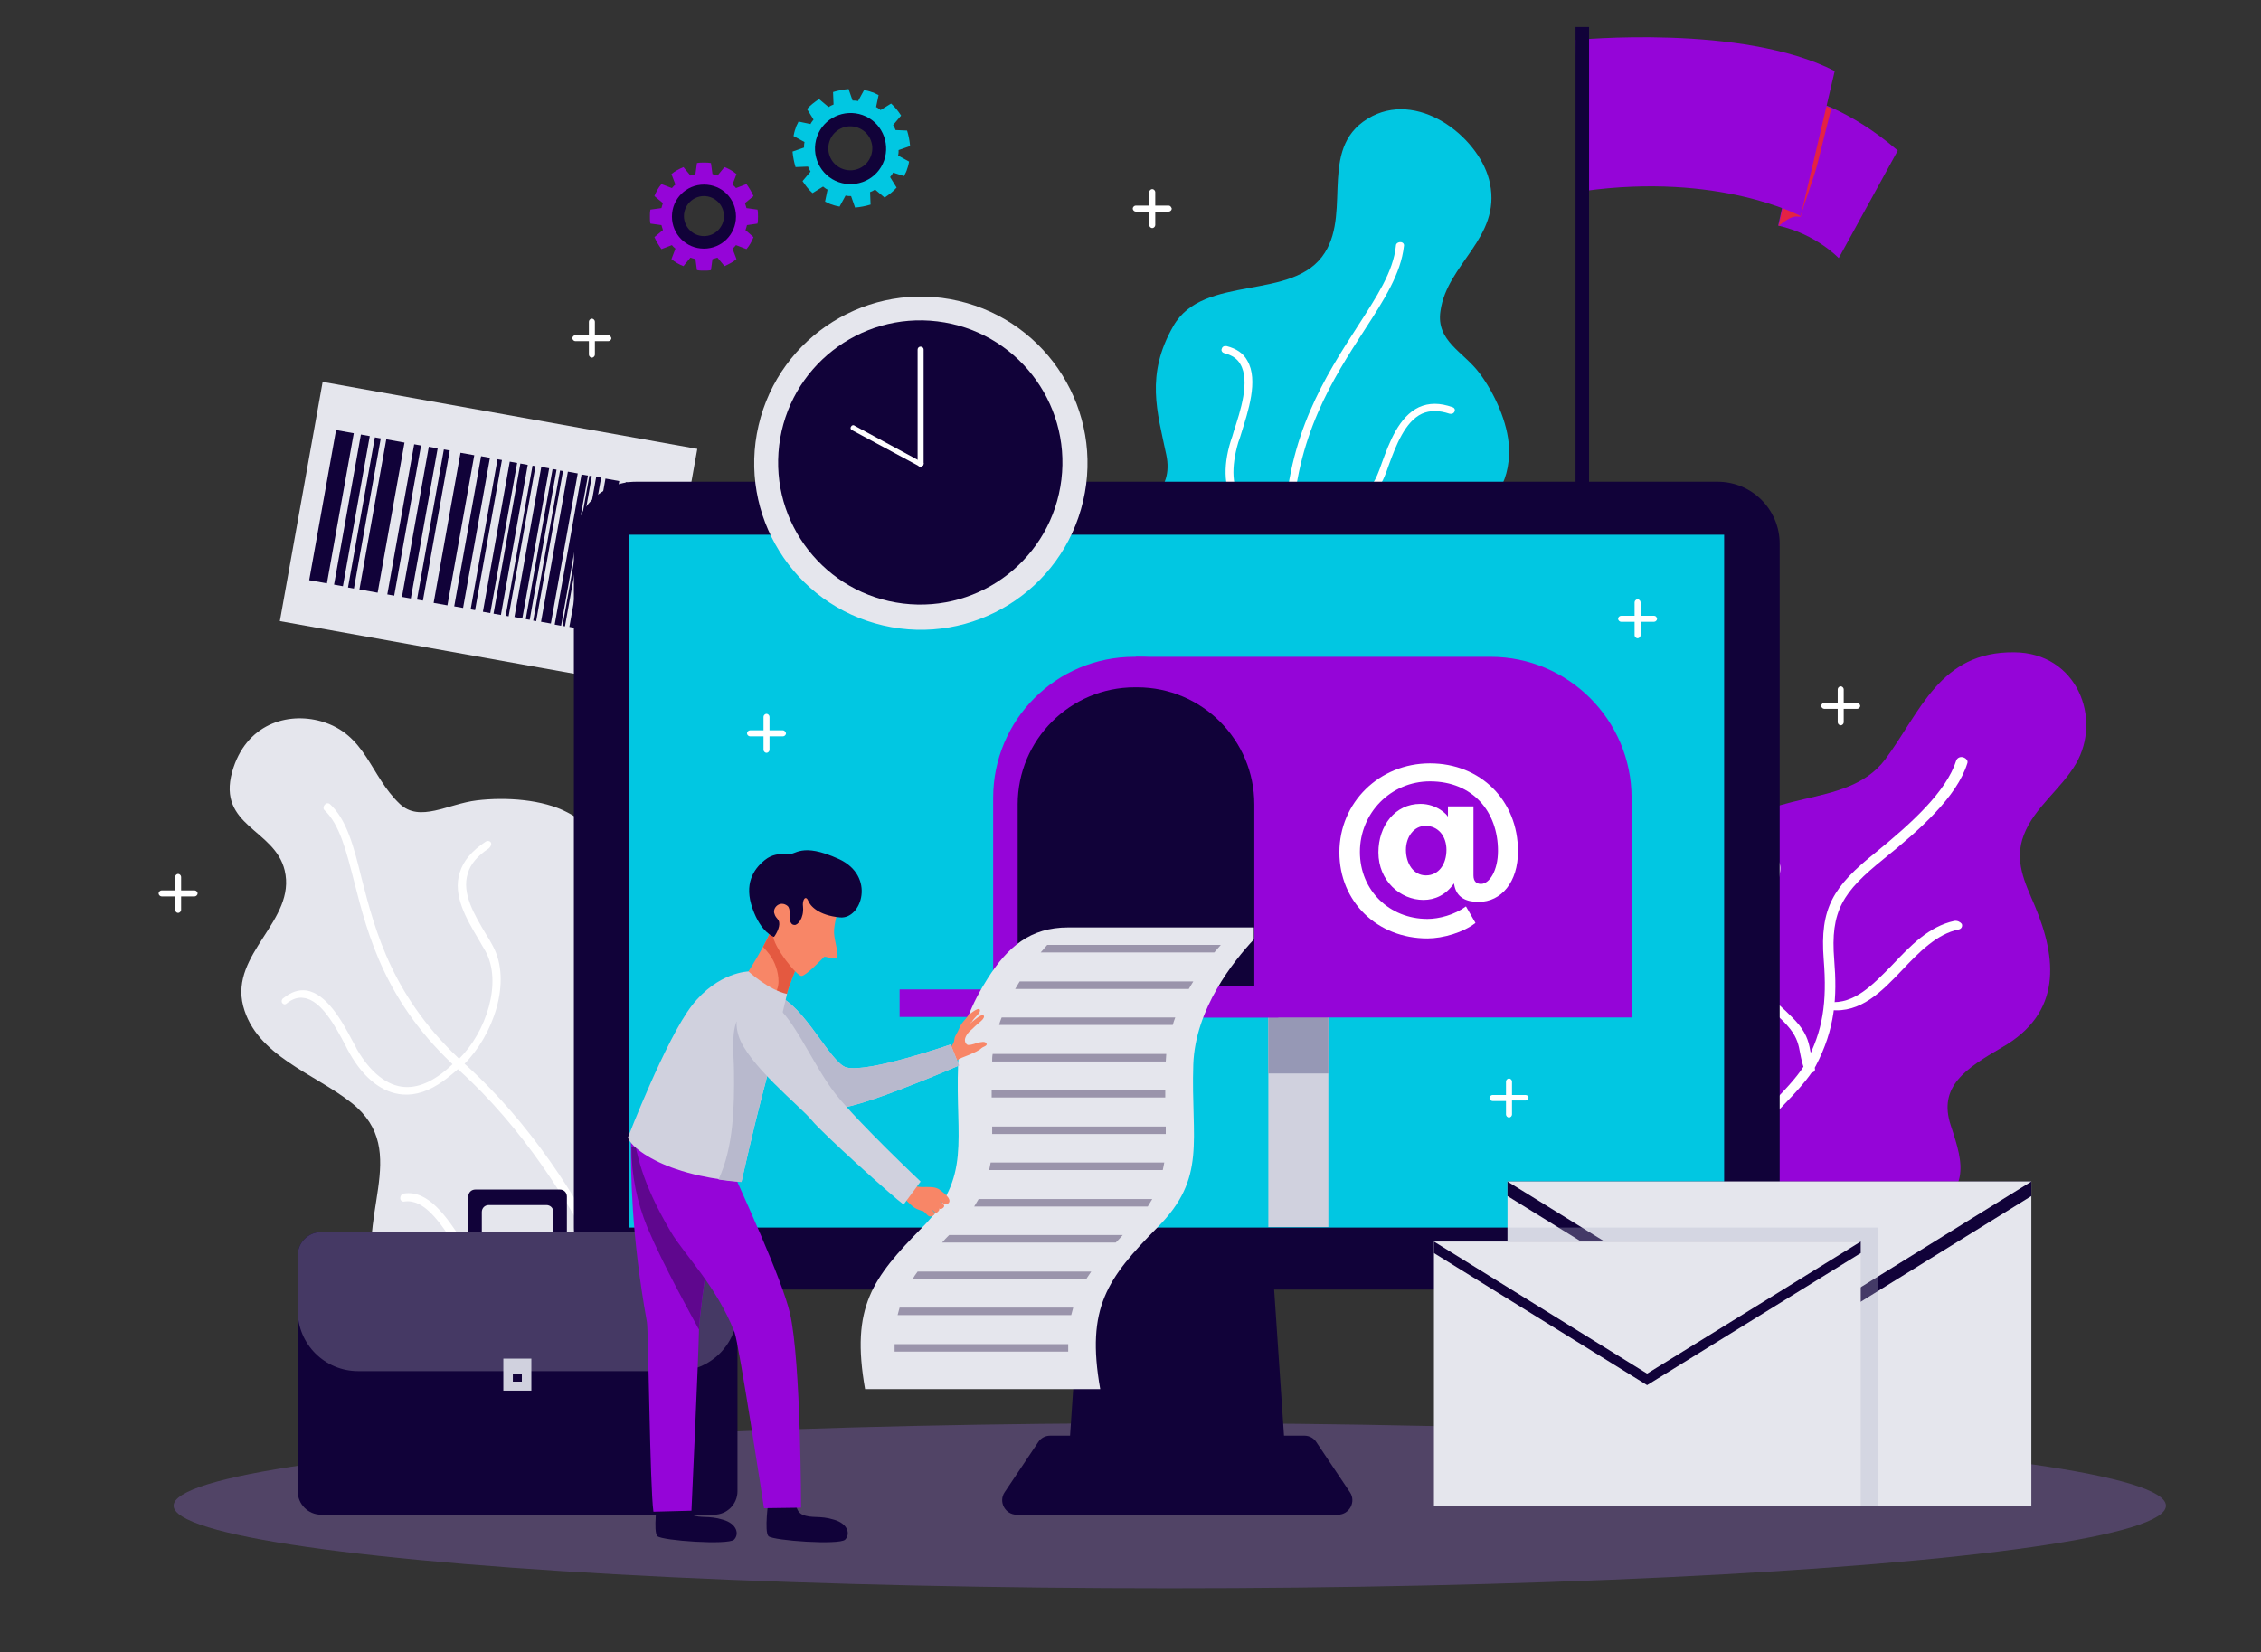 <?xml version="1.0" encoding="utf-8"?>
<!-- Generator: Adobe Illustrator 25.0.0, SVG Export Plug-In . SVG Version: 6.00 Build 0)  -->
<svg version="1.1" id="Layer_1" xmlns="http://www.w3.org/2000/svg" xmlns:xlink="http://www.w3.org/1999/xlink" x="0px" y="0px"
	 viewBox="0 0 451.9 330.3" style="enable-background:new 0 0 451.9 330.3;" xml:space="preserve">
<rect x="0" y="0" width="451.9" height="330.3" fill="#333333" stroke="none"/>
<style type="text/css">
	.st0{opacity:0.5;fill:#71579B;}
	.st1{fill:#9505D8;}
	.st2{fill:#E42244;}
	.st3{fill:#110239;}
	.st4{fill:#E5E6ED;}
	.st5{fill:#01C7E2;}
	.st6{fill:#FFFFFF;}
	.st7{fill:#453964;}
	.st8{fill:#D0D1DE;}
	.st9{fill:#9698B5;}
	.st10{fill:#9A94AB;}
	.st11{fill:#F88667;}
	.st12{fill:#E45940;}
	.st13{fill:#5F078E;}
	.st14{fill:#B8B9CD;}
	.st15{fill:#FEFEFE;}
	.st16{opacity:0.32;fill:#B1B3C8;}
</style>
<ellipse class="st0" cx="233.8" cy="301" rx="199.1" ry="16.5"/>
<g>
	<path class="st1" d="M361,19.7c0,0,8.5,1.9,18.3,10.4l-11.8,21.5c0,0-4.5-4.8-12.1-6.5L361,19.7z"/>
	<path class="st2" d="M363.1,33.3c1-3.8,1.9-7.7,2.9-11.6c-3.1-1.5-5-2-5-2l-5.5,25.5c3.1-2.7,3.9-1.7,4.4-1.9
		C360.8,39.9,362.2,36.6,363.1,33.3z"/>
	<path class="st1" d="M314.9,8c0,0,33.3-3.3,51.8,6.2l-6.8,29c0,0-16.3-8.8-43.4-5L314.9,8z"/>
	<rect x="314.9" y="5.4" class="st3" width="2.7" height="114.1"/>
	<rect x="312.8" y="116" class="st3" width="6.7" height="5.4"/>
	<rect x="310.2" y="120.2" class="st3" width="12" height="2.7"/>
</g>
<g>
	
		<rect x="73.4" y="68.9" transform="matrix(0.176 -0.984 0.984 0.176 -24.783 184.264)" class="st4" width="48.6" height="76.1"/>
	<g>
		
			<rect x="51.1" y="99.5" transform="matrix(0.176 -0.984 0.984 0.176 -45.103 148.756)" class="st3" width="30.5" height="3.6"/>
		
			<rect x="55.1" y="101.2" transform="matrix(0.176 -0.984 0.984 0.176 -42.512 153.283)" class="st3" width="30.5" height="1.8"/>
		
			<rect x="61.1" y="101.3" transform="matrix(0.176 -0.984 0.984 0.176 -38.595 160.129)" class="st3" width="30.5" height="3.7"/>
		
			<rect x="65.6" y="103.2" transform="matrix(0.176 -0.984 0.984 0.176 -35.684 165.216)" class="st3" width="30.5" height="1.4"/>
		
			<rect x="71.4" y="104.4" transform="matrix(0.176 -0.984 0.984 0.176 -31.951 171.739)" class="st3" width="30.5" height="1.2"/>
		
			<rect x="57.6" y="101.9" transform="matrix(0.176 -0.984 0.984 0.176 -40.851 156.187)" class="st3" width="30.5" height="1.2"/>
		
			<rect x="68.7" y="103.6" transform="matrix(0.176 -0.984 0.984 0.176 -33.697 168.689)" class="st3" width="30.5" height="1.8"/>
		
			<rect x="75.5" y="104.3" transform="matrix(0.176 -0.984 0.984 0.176 -29.25 176.458)" class="st3" width="30.5" height="2.8"/>
		
			<rect x="79.1" y="105.5" transform="matrix(0.176 -0.984 0.984 0.176 -26.95 180.478)" class="st3" width="30.5" height="1.8"/>
		
			<rect x="82" y="106.4" transform="matrix(0.176 -0.984 0.984 0.176 -25.062 183.777)" class="st3" width="30.5" height="0.9"/>
		
			<rect x="88.8" y="107.8" transform="matrix(0.176 -0.984 0.984 0.176 -20.638 191.506)" class="st3" width="30.5" height="0.6"/>
		
			<rect x="84.7" y="106.6" transform="matrix(0.176 -0.984 0.984 0.176 -23.286 186.881)" class="st3" width="30.5" height="1.5"/>
		
			<rect x="93" y="108.4" transform="matrix(0.176 -0.984 0.984 0.176 -17.953 196.199)" class="st3" width="30.5" height="0.8"/>
		
			<rect x="101.8" y="109.9" transform="matrix(0.176 -0.984 0.984 0.176 -12.261 206.149)" class="st3" width="30.5" height="1"/>
		
			<rect x="111.7" y="111.7" transform="matrix(0.176 -0.984 0.984 0.176 -5.824 217.395)" class="st3" width="30.5" height="1"/>
		
			<rect x="94.3" y="108.8" transform="matrix(0.176 -0.984 0.984 0.176 -17.087 197.713)" class="st3" width="30.5" height="0.6"/>
		
			<rect x="100.1" y="109.9" transform="matrix(0.176 -0.984 0.984 0.176 -13.332 204.278)" class="st3" width="30.5" height="0.5"/>
		
			<rect x="109.9" y="111.5" transform="matrix(0.176 -0.984 0.984 0.176 -6.988 215.358)" class="st3" width="30.5" height="0.7"/>
		
			<rect x="86.8" y="107" transform="matrix(0.176 -0.984 0.984 0.176 -21.927 189.255)" class="st3" width="30.5" height="1.5"/>
		
			<rect x="91.1" y="107.7" transform="matrix(0.176 -0.984 0.984 0.176 -19.193 194.033)" class="st3" width="30.5" height="1.6"/>
		
			<rect x="98.9" y="109.3" transform="matrix(0.176 -0.984 0.984 0.176 -14.094 202.941)" class="st3" width="30.5" height="1.3"/>
		
			<rect x="96.6" y="108.5" transform="matrix(0.176 -0.984 0.984 0.176 -15.631 200.258)" class="st3" width="30.5" height="2"/>
		
			<rect x="104.5" y="109.5" transform="matrix(0.176 -0.984 0.984 0.176 -10.49 209.24)" class="st3" width="30.5" height="2.8"/>
		
			<rect x="108" y="110.7" transform="matrix(0.176 -0.984 0.984 0.176 -8.234 213.182)" class="st3" width="30.5" height="1.7"/>
		
			<rect x="114.7" y="111.6" transform="matrix(0.176 -0.984 0.984 0.176 -3.904 220.754)" class="st3" width="30.5" height="2.2"/>
	</g>
</g>
<g>
	<path class="st5" d="M231,151.6c-8-9.1-31.8-21.4-25.6-35.6c5.3-12,30.8-10.6,27.7-25.1c-1.8-8.6-4.2-15.9,1.4-25.7
		c6-10.6,24.1-4.8,30.3-14.7c5.4-8.5-1.6-21.6,9.5-27.3c9.9-5,21.8,4.8,23.5,13.5c2.2,10.9-8.6,16-9.9,25.5c-0.9,6,4.6,8.1,7.8,12.4
		c3,4,5.7,9.9,5.9,14.9c0.6,15.1-15.9,17-23.7,26.6c-7.2,8.9,6.1,14.6,4.1,24.2c-2.2,10.4-17,16.1-27.4,15.9
		C247.4,156.2,236,157.3,231,151.6z"/>
	<g>
		<path class="st6" d="M241.5,156.6c-0.1,0-0.1,0-0.2-0.1c-0.3-0.2-0.5-0.5-0.3-0.8c0.1-0.2,14.9-22.4,15.7-50.2
			c0.6-18.6,8.3-30.4,14.6-40.2c3.8-5.9,7.2-11,7.7-16.2c0-0.4,0.4-0.7,0.9-0.7c0.5,0,0.8,0.4,0.7,0.8c-0.6,5.5-4,10.8-7.9,16.8
			c-6.2,9.6-13.8,21.3-14.4,39.4c-0.9,28.2-15.9,50.6-16,50.8C242.1,156.5,241.8,156.7,241.5,156.6z"/>
	</g>
	<g>
		<path class="st6" d="M258,105.6c-0.4-0.1-0.6-0.4-0.6-0.7c0-0.4,0.4-0.7,0.8-0.6c6.2,0.4,14.6-3.3,17.1-9.4
			c0.3-0.7,0.6-1.5,0.9-2.4c1.5-4.1,3.4-9.2,7.4-11.1c2-0.9,4.2-0.9,6.7,0c0.4,0.1,0.6,0.5,0.4,0.9c-0.2,0.4-0.6,0.5-1,0.4
			c-2.1-0.7-3.9-0.7-5.5,0c-3.4,1.6-5.2,6.4-6.6,10.2c-0.3,0.9-0.6,1.7-0.9,2.4c-2.9,6.9-11.9,10.7-18.7,10.3
			C258.1,105.6,258.1,105.6,258,105.6z"/>
	</g>
	<g>
		<path class="st6" d="M253.6,104.9c-2.9-0.7-5.1-1.9-6.6-3.8c-2.3-3-2.7-7.5-1-13c0.2-0.5,0.4-1.2,0.6-1.9c1.3-4,3.3-10,1.3-13.4
			c-0.6-1.1-1.7-1.8-3.2-2.2c-0.4-0.1-0.7-0.5-0.5-0.9c0.1-0.4,0.5-0.6,1-0.5c0,0,0,0,0,0c1.9,0.5,3.3,1.4,4.1,2.9
			c2.3,3.9,0.1,10.3-1.2,14.5c-0.2,0.7-0.4,1.3-0.6,1.8c-1.5,5.1-1.3,9.2,0.8,11.8c1.7,2.3,4.8,3.5,9.1,3.7c0.4,0,0.7,0.3,0.7,0.7
			c0,0.4-0.4,0.7-0.8,0.6C255.9,105.3,254.7,105.1,253.6,104.9z"/>
	</g>
	<g>
		<path class="st6" d="M250,147.8c-0.9-0.2-1.7-0.4-2.4-0.9c-0.3-0.2-0.4-0.6-0.2-0.9c0.2-0.3,0.7-0.4,1-0.2
			c3.7,2.3,11.3-0.7,14.6-3c1.3-1,2.6-2.6,3.8-4.4c2.3-3.1,4.7-6.4,8.5-6.5c0.4,0,0.7,0.3,0.7,0.6c0,0.4-0.3,0.6-0.7,0.7
			c-3,0.1-5.1,3-7.2,5.9c-1.4,1.8-2.6,3.6-4.2,4.7C261,146,254.7,148.7,250,147.8z"/>
	</g>
	<g>
		<path class="st6" d="M243.9,146.5c-0.9-0.2-1.7-0.5-2.6-0.9c-4.7-2.5-7.5-8.9-8.2-12.6c-0.4-2,0.2-4.7,0.8-7.5
			c1-4.5,2.1-9.2-0.8-11.3c-0.3-0.2-0.4-0.7-0.1-0.9c0.3-0.3,0.7-0.3,1.1-0.1c3.6,2.6,2.4,8,1.3,12.6c-0.6,2.7-1.2,5.2-0.9,7
			c0.7,3.4,3.3,9.5,7.6,11.8c1.7,0.9,3.4,1.1,5.2,0.6c0.4-0.1,0.8,0.1,0.9,0.4c0.1,0.3-0.1,0.7-0.5,0.8
			C246.4,146.6,245.2,146.7,243.9,146.5z"/>
	</g>
</g>
<g>
	<path class="st1" d="M342.9,249.6c-13.8-3.4-24.7-6.5-25-21.1c-0.2-7.6,3.2-12.8,11.2-17c6.5-3.4,9.8-4.6,11.3-11.3
		c2.4-10.7-2.8-21.3,4-31.6c7.5-11.6,24.5-6.3,32.4-16.8c7-9.4,10.9-21.6,25.8-21.4c12.5,0.1,17.6,13.2,12.3,22.3
		c-3,5.1-8.3,8.7-10.4,14.2c-2,5.2,0.2,9.5,2.2,14.2c4.4,10.5,5.5,21.4-6.6,28.3c-7.2,4.2-12.8,7.8-10.2,15.6c2.7,8.2,4,12.9-6,19
		c-7.4,4.6-14.2,4.2-22.7,4.6c-8,0.3-18.7,2.5-26.2-0.9L342.9,249.6z"/>
	<g>
		<path class="st6" d="M347.4,242c-1.2-1.3-1.9-2.7-2.3-4.1c-1.7-6.1,4.2-12.3,9.5-17.8c2.7-2.8,5.2-5.5,6.4-7.8
			c3.3-6.2,4.2-11.8,3.5-20.5c-0.8-10.3,1.9-14.6,10.4-21.4c7.1-5.8,14.1-12.1,16.1-18.4c0.2-0.5,0.8-0.8,1.4-0.6
			c0.6,0.2,1,0.7,0.8,1.2c-2.1,6.7-9.4,13.2-16.7,19.1c-8.2,6.6-10.7,10.4-9.9,20.2c0.6,7.4,0.2,13.8-3.7,21.2
			c-1.3,2.4-3.9,5.2-6.6,8c-5.1,5.3-10.7,11.2-9.3,16.7c0.6,2.1,2.2,4.1,4.9,5.9c0.4,0.3,0.6,0.8,0.3,1.1c-0.3,0.3-0.9,0.3-1.3,0
			C349.4,244,348.3,243,347.4,242z"/>
	</g>
	<g>
		<path class="st6" d="M364.8,201.5c-0.1-0.2-0.2-0.3-0.2-0.5c0-0.5,0.4-0.8,1-0.7c5,0.5,8.7-3.4,12.7-7.5c3.5-3.7,7.2-7.6,12.3-8.7
			c0.6-0.1,1.2,0.2,1.5,0.6c0.2,0.5-0.1,1-0.6,1.1c-4.4,0.9-8,4.6-11.3,8.1c-4.1,4.3-8.3,8.7-14.4,8
			C365.3,201.9,365,201.7,364.8,201.5z"/>
	</g>
	<g>
		<path class="st6" d="M360.9,214.2c-0.1-0.1-0.1-0.2-0.2-0.3c-0.5-1.2-0.7-2.3-0.9-3.3c-0.3-1.7-0.6-3.1-2-4.9
			c-0.8-1-1.6-1.8-2.5-2.6c-1.7-1.7-3.6-3.5-4.4-6.3c-1.2-4-1.1-9,0.2-14.9c0.2-0.8,0.6-2,1.1-3.2c0.6-1.8,1.9-5.1,1.5-5.8
			c-0.2-0.4-0.1-0.9,0.4-1.1c0.5-0.2,1.1,0,1.4,0.4c0.8,1.3,0.1,3.6-1.3,7.2c-0.4,1.2-0.9,2.3-1,3c-0.9,3.9-1.6,9.5-0.3,14.2
			c0.7,2.4,2.1,3.8,3.9,5.4c0.9,0.9,1.8,1.7,2.7,2.8c1.8,2.2,2.1,4,2.4,5.7c0.2,1,0.4,1.9,0.8,3c0.2,0.4-0.1,0.9-0.6,0.9
			C361.5,214.7,361.1,214.5,360.9,214.2z"/>
	</g>
</g>
<g>
	<path class="st4" d="M114,277.6c-16.4-3-31.8-1.7-38.4-19.7c-5.3-14.2,7-27.6-5.3-37.4c-7.4-5.9-19.1-9.4-21.7-19.4
		c-2.7-10.5,10.7-17.1,8.3-27.1c-2-8.3-13.5-8.8-10.5-19.7c2.7-9.6,11.1-12,17.8-10.1c9,2.6,9.7,10.8,15.7,16.5
		c4,3.8,9.6,0,15.4-0.7c5.8-0.7,13.2-0.2,18.1,2.4c16,8.3,3.2,25.9,6.1,40.2c2.8,13.9,22.3,5.5,32.4,15.9
		c11.8,12.2,2.9,33.2-8.7,43.1C135.4,268.1,125.1,279.6,114,277.6z"/>
	<g>
		<path class="st6" d="M129.9,273.9c-0.1,0-0.2,0.1-0.3,0.1c-0.5,0.1-1.1-0.2-1.2-0.7c-0.1-0.4-10.8-36-36.8-59.5
			c-14.6-13.2-18.1-26.9-20.8-37.5c-1.6-6.2-2.9-11.5-6-14.4c-0.2-0.2-0.2-0.7,0.1-1c0.3-0.4,0.7-0.4,1-0.2c3.4,3.1,4.8,8.5,6.4,15
			c2.7,10.5,6.2,24,20.6,37c26.5,23.8,37.4,60,37.5,60.4C130.4,273.3,130.2,273.7,129.9,273.9z"/>
	</g>
	<g>
		<path class="st6" d="M92.7,212.8c-0.3,0.3-0.8,0.2-1,0c-0.3-0.3-0.2-0.8,0.1-1.2c5.3-5.2,8.7-15.2,5.2-21.5
			c-0.4-0.7-0.9-1.5-1.4-2.4c-2.3-3.9-5.2-8.7-3.7-13.3c0.7-2.3,2.4-4.3,5.1-6.1c0.4-0.3,0.9-0.2,1.1,0.1c0.2,0.4,0,0.8-0.4,1.2
			c-2.3,1.5-3.7,3.2-4.2,5c-1.3,4,1.4,8.4,3.6,12.1c0.5,0.8,1,1.6,1.4,2.4C102.4,196.3,98.5,207.1,92.7,212.8
			C92.7,212.7,92.7,212.7,92.7,212.8z"/>
	</g>
	<g>
		<path class="st6" d="M88.6,216.1c-2.8,2-5.5,2.9-8.1,2.7c-4-0.3-7.7-3.1-10.6-8.2c-0.3-0.5-0.6-1.1-0.9-1.7
			c-1.9-3.6-4.8-9-8.3-9.4c-1.1-0.2-2.3,0.2-3.4,1.1c-0.3,0.3-0.7,0.2-0.9-0.1c-0.2-0.3-0.1-0.8,0.3-1c0,0,0,0,0,0
			c1.5-1.2,3-1.7,4.5-1.5c4.1,0.6,7.2,6.2,9.2,10c0.3,0.6,0.7,1.2,0.9,1.7c2.7,4.7,6.1,7.4,9.6,7.6c3.1,0.2,6.5-1.5,10-5
			c0.4-0.4,0.9-0.4,1.1-0.1c0.3,0.3,0.3,0.8-0.1,1.2C90.8,214.4,89.7,215.3,88.6,216.1z"/>
	</g>
	<g>
		<path class="st6" d="M128.1,256.7c-1,0.6-2.2,1.1-3.4,1.3c-0.5,0.1-1-0.2-1.1-0.7c-0.1-0.5,0.2-1,0.8-1.1
			c6.3-1.1,10.4-11.2,11-16.5c0.2-2.2-0.5-4.9-1.3-7.8c-1.4-5.1-2.9-10.3,0.7-14c0.4-0.4,1-0.5,1.4-0.2c0.4,0.3,0.4,0.9,0,1.3
			c-2.8,3-1.5,7.7-0.2,12.3c0.9,3,1.7,5.9,1.4,8.5C136.9,244.6,133.7,253.3,128.1,256.7z"/>
	</g>
	<g>
		<path class="st6" d="M120.6,260.8c-1,0.6-2.2,1.1-3.4,1.3c-7,1.5-15.9-2.5-20-5.4c-2.2-1.6-4.1-4.5-6.1-7.5
			c-3.1-4.8-6.3-9.6-10.3-9c-0.4,0.1-0.8-0.2-0.8-0.7c0-0.4,0.3-0.9,0.7-0.9c4.9-0.8,8.6,4.7,11.8,9.6c1.9,2.9,3.8,5.7,5.7,7.1
			c3.8,2.7,12.3,6.5,18.6,5.1c2.5-0.6,4.4-1.9,5.6-4c0.3-0.4,0.8-0.6,1.3-0.4c0.5,0.2,0.6,0.8,0.4,1.3
			C123.2,258.7,122,259.9,120.6,260.8z"/>
	</g>
</g>
<polygon class="st3" points="257.3,296.9 213.2,296.9 216.8,243.6 253.7,243.6 "/>
<path class="st3" d="M263.1,288.3c-0.5-0.8-1.4-1.3-2.4-1.3h-24.4h-2h-24.4c-1,0-1.9,0.5-2.4,1.3l-6.7,10c-1.3,1.9,0.1,4.5,2.4,4.5
	h31.1h2h31.1c2.3,0,3.7-2.6,2.4-4.5L263.1,288.3z"/>
<path class="st3" d="M343.3,257.8H127.1c-6.9,0-12.4-5.6-12.4-12.4V108.7c0-6.9,5.6-12.4,12.4-12.4h216.2c6.9,0,12.4,5.6,12.4,12.4
	v136.7C355.7,252.2,350.2,257.8,343.3,257.8z"/>
<rect x="125.8" y="106.9" class="st5" width="218.8" height="138.5"/>
<g>
	<path class="st3" d="M93.6,239.2v10.7h2.7v-7.6c0-0.8,0.6-1.4,1.4-1.4h11.5c0.8,0,1.4,0.6,1.4,1.4v7.6h2.7v-10.7
		c0-0.8-0.6-1.4-1.4-1.4H95C94.2,237.8,93.6,238.4,93.6,239.2z"/>
	<path class="st3" d="M142.7,302.8H64.2c-2.6,0-4.7-2.1-4.7-4.7V251c0-2.6,2.1-4.7,4.7-4.7h78.5c2.6,0,4.7,2.1,4.7,4.7v47.1
		C147.4,300.7,145.3,302.8,142.7,302.8z"/>
	<path class="st7" d="M147.4,262v-11c0-2.6-2.1-4.7-4.7-4.7H64.2c-2.6,0-4.7,2.1-4.7,4.7v11c0,6.7,5.4,12.1,12.1,12.1h63.7
		C142,274.1,147.4,268.7,147.4,262z"/>
	<rect x="100.6" y="271.6" class="st8" width="5.6" height="6.4"/>
	<rect x="102.5" y="274.6" class="st3" width="1.8" height="1.6"/>
</g>
<g>
	<g>
		<rect x="253.5" y="200.6" class="st8" width="12" height="44.7"/>
		<rect x="253.5" y="200.6" class="st9" width="12" height="14"/>
		<g>
			<g>
				<path class="st1" d="M297.9,131.3h-0.3h-0.3H227v72.1h67.2h3.4h28.5v-43.9C326.1,144,313.5,131.3,297.9,131.3z"/>
				<path class="st1" d="M255.5,203.4h-57v-43.9c0-15.6,12.6-28.2,28.2-28.2h0.6c15.6,0,28.2,12.6,28.2,28.2V203.4z"/>
				<path class="st3" d="M250.6,197.2h-47.2v-36.4c0-12.9,10.5-23.4,23.4-23.4h0.5c12.9,0,23.4,10.5,23.4,23.4V197.2z"/>
			</g>
			<rect x="179.8" y="197.8" class="st1" width="54" height="5.5"/>
		</g>
		<g>
			<path class="st6" d="M296,176.7c1.7,0,3.4-2.7,3.4-6.6c0-7.8-5-13.9-13.6-13.9c-7.8,0-14,6.3-14,14.1c0,7.7,5.9,13.4,13.5,13.4
				c2.3,0,5.4-0.8,7.7-2.5l1.9,3.3c-2.4,1.9-6.5,3.1-9.6,3.1c-10,0-17.6-7.3-17.6-17.2c0-10,8-17.8,18.1-17.8
				c10.1,0,17.6,7.4,17.6,17.6c0,6.1-3.3,10.1-7.9,10.1c-2.5,0-4.3-0.9-4.8-3.2l-0.1-0.5c-1.6,2.3-3.8,3.3-6.1,3.3
				c-4.6,0-9-3.8-9-9.5c0-5.3,3.3-9.7,8.4-9.7c3.3,0,5.4,2.2,5.5,2.6v-2.1h5.1v13.8C294.5,176.2,295.1,176.7,296,176.7z M281,169.9
				c0,2.7,1.5,5.1,4,5.1c2.6,0,4.1-2.3,4.1-5.1c0-2.7-1.6-4.8-4.2-4.8C282.6,165.1,281,167.3,281,169.9z"/>
		</g>
	</g>
	<g>
		<path class="st4" d="M238.5,212.8c0.4-11.2,8.1-20.7,12.1-25v-2.4h-37.1c-7.6,0-12.1,3.9-16.1,10.2c-3,4.7-5.7,10.6-5.9,17.1
			c-0.6,15.2,2.8,22.6-7.2,32.7c-9.9,10.1-14.3,15.8-11.4,32.3h47c-2.9-16.4,1.5-22.2,11.4-32.3C241.3,235.4,238,228,238.5,212.8z"
			/>
		<g>
			<path class="st10" d="M244,188.9h-34.7c-0.4,0.5-0.9,1-1.3,1.5h34.7C243.1,189.9,243.6,189.4,244,188.9z"/>
			<path class="st10" d="M238.5,196.2h-34.7c-0.3,0.5-0.6,1-0.9,1.5h34.7C237.9,197.2,238.2,196.7,238.5,196.2z"/>
			<path class="st10" d="M234.9,203.4h-34.7c-0.2,0.5-0.4,1-0.5,1.5h34.7C234.5,204.5,234.7,203.9,234.9,203.4z"/>
			<path class="st10" d="M233.1,210.7h-34.7c-0.1,0.5-0.1,1-0.1,1.5H233C233,211.7,233.1,211.2,233.1,210.7z"/>
			<path class="st10" d="M232.9,217.9h-34.7c0,0.5,0,1,0,1.5h34.7C232.9,219,232.9,218.5,232.9,217.9z"/>
			<path class="st10" d="M233,225.2h-34.7c0,0.5,0,1,0,1.5H233C233,226.2,233,225.7,233,225.2z"/>
			<path class="st10" d="M232.7,232.4H198c-0.1,0.5-0.2,1-0.3,1.5h34.7C232.5,233.5,232.6,232.9,232.7,232.4z"/>
			<path class="st10" d="M230.3,239.7h-34.7c-0.3,0.5-0.6,1-0.9,1.5h34.7C229.7,240.7,230,240.2,230.3,239.7z"/>
			<path class="st10" d="M224.4,246.9h-34.7c-0.5,0.5-1,1-1.4,1.5h34.7C223.4,248,223.9,247.5,224.4,246.9z"/>
			<path class="st10" d="M218.1,254.2h-34.7c-0.4,0.5-0.7,1-1,1.5h34.7C217.4,255.2,217.8,254.7,218.1,254.2z"/>
			<path class="st10" d="M214.5,261.4h-34.7c-0.1,0.5-0.3,1-0.4,1.5h34.7C214.2,262.4,214.4,261.9,214.5,261.4z"/>
			<path class="st10" d="M213.5,268.7h-34.7c0,0.5,0,1,0,1.5h34.7C213.5,269.7,213.5,269.2,213.5,268.7z"/>
		</g>
	</g>
</g>
<g>
	<g>
		<g>
			<path class="st11" d="M195.8,201.8c-0.3-0.5-2.3,1.1-2.5,1.5c-0.4,0.6-1,1-1.4,1.9c-0.3,0.7-0.6,1.3-1,2
				c-0.2,0.4-0.1,0.8-0.3,1.2c-0.1,0.3-0.7,1.2-1,1.6c-0.1,0.1,0.1,0.2-0.2,0.4c0.8,0.6,0.8,1.2,1.3,2.1c0,0,0.6-0.6,1-0.8
				c0.3-0.2,2.3-0.9,2.6-1.1c1.2-0.5,1.7-0.9,1.9-1.1c0.2-0.2,1.1-0.4,1-0.8c-0.2-0.7-1.3-0.3-1.6-0.3c-0.5,0.1-1.2,0.5-2.1,0.5
				c-0.3,0-0.8-0.6-0.6-1.3c0.2-0.7,0.7-1.3,1.2-1.7c0.3-0.3,1.6-1.5,2-1.8c1-0.9,0.6-1.5-0.4-0.9c-0.2,0.1-1.7,1.3-1.8,1.4
				c0.1-0.2,0.3-0.3,0.4-0.4C194.6,203.5,196.2,202.4,195.8,201.8z"/>
		</g>
		<path class="st11" d="M154.6,184.8c0.1,0.1,0.1,0.3,0.2,0.4c0.8,1.2,1.6,2.5,2.6,3.5c0.6,0.6,1.6,1.2,2.1,1.8
			c0.2,0.3,0.4,0.5,0.6,0.7c-0.8,1.9-2.9,6.9-3.2,9c0,0-6.2-1.9-8-5C149,195.2,153.2,188.7,154.6,184.8z"/>
		<path class="st12" d="M155.6,196.2c0-1.9-0.7-3.9-1.8-5.4c-0.4-0.5-0.8-1-1.3-1.5c0.8-1.5,1.6-3.1,2.1-4.5
			c0.1,0.1,0.1,0.3,0.2,0.4c0.8,1.2,1.6,2.5,2.6,3.5c0.6,0.6,1.6,1.2,2.1,1.8c0.2,0.3,0.4,0.5,0.6,0.7c-0.8,1.9-2.9,6.9-3.2,9
			c0,0-1.1-0.3-2.4-0.9C155.2,198.4,155.6,197.3,155.6,196.2z"/>
		<path class="st3" d="M131.4,299.9c0,0-0.9,6.3,0,7.2c1,0.9,14.1,1.8,15.3,0.7c1.1-1.1,0.6-3.2-2.2-4c-2.9-0.9-4.4-0.2-6.3-1
			c-1.8-0.8-1.3-3.7-1.3-3.7L131.4,299.9z"/>
		<path class="st3" d="M153.6,299.9c0,0-0.9,6.3,0,7.2c1,0.9,14.1,1.8,15.3,0.7c1.1-1.1,0.6-3.2-2.2-4c-2.9-0.9-4.4-0.2-6.3-1
			c-1.8-0.8-1.3-3.7-1.3-3.7L153.6,299.9z"/>
		<path class="st1" d="M129.3,264.3c-3.2-17.7-3.2-30.2-3.2-36c2.1-0.3,4.3-0.4,6.6,0.2c4.2,1.1,8.4,2.2,12.6,3.2
			c-2.1,7.1-5.5,29.6-5.6,34.3c-0.1,5.7-1.5,36-1.5,36l-7.6,0.2C129.9,297.5,129.6,265.8,129.3,264.3z"/>
		<path class="st13" d="M138.6,230.1c2.2,0.7,4.5,1.1,6.7,1.5c-2.1,6.9-5.4,29.3-5.6,34.2c-1.5-2.8-7.1-12.8-10.3-20.4
			c-2.1-5.1-3.2-10.5-3.2-16c0,0,0,0,0-0.1C130.1,228.9,134,228.7,138.6,230.1z"/>
		<path class="st1" d="M133.4,228.2c2.8,0.8,7.9,2,11.8,3.2c2.9,6.6,11.1,24.2,12.7,31.2c2.2,9.7,2.2,38.8,2.2,38.8l-7.4,0.1
			c0,0-5-32.9-5.9-35.2c-3.6-9.2-10.1-15.6-12.7-20c-6.2-10.5-6.7-15.8-7.6-19.5C128.8,227.3,131.1,227.5,133.4,228.2z"/>
		<path class="st8" d="M151.5,203.3c1.6-3.1,0.3-5.4,3.7-4.3c5.5,1.8,10.8,13.6,14,14.4c4.4,1.1,20.8-4.6,20.8-4.6l1.7,4.2
			c0,0-21.6,9.4-25.1,8.5c-3.5-0.9-12.8-11-15.1-14.4C150.6,206,150.8,204.6,151.5,203.3z"/>
		<path class="st14" d="M151.5,203.3c1.6-3.1,0.3-5.4,3.7-4.3c5.5,1.8,10.8,13.6,14,14.4c4.4,1.1,20.8-4.6,20.8-4.6l1.7,4.2
			c0,0-21.6,9.4-25.1,8.5c-3.5-0.9-12.8-11-15.1-14.4C150.6,206,150.8,204.6,151.5,203.3z"/>
		<g>
			<path class="st8" d="M148.2,236.2c0,0-6.7-0.3-13.1-2.5c-4.8-1.6-8.9-4.3-9.6-6.3c0,0,7.6-19.7,12.8-26.4
				c5.2-6.7,11.3-6.8,11.3-6.8s4,3.7,7.7,4.5c0,0-3.4,14.6-5,20.4C150.8,224.8,148.2,236.2,148.2,236.2z"/>
			<path class="st14" d="M146.7,214c0-2.6-0.6-6.8,0.5-9.8c0.3,0.3,0.6,0.5,0.9,0.8c1.7,1.6,3.5,3.4,5.7,4.4
				c0.3,0.1,0.6,0.2,0.9,0.3c-0.9,3.5-1.8,7.1-2.4,9.4c-1.6,5.8-4.1,17.2-4.1,17.2s-1.9-0.1-4.6-0.5
				C146.6,229.4,146.8,221.3,146.7,214z"/>
		</g>
		<path class="st11" d="M155.1,175.9c0,0,5.3-3.7,8.4-1.7c3.1,2,4.9,3.7,4.6,5.2c-0.3,1.5-1.5,5.3-1.4,7.1c0.1,1.7,1,4.4,0.6,4.9
			c-0.4,0.6-2.3-0.3-2.6-0.1c-0.2,0.2-3.6,3.8-4.5,3.8c-0.9,0.1-5.7-5.9-5.7-8.2C154.7,184.5,153,179,155.1,175.9z"/>
		<path class="st3" d="M161.5,180c0.4,1.1,2.1,3,6.4,3.4c4.3,0.4,7.2-8.3-0.3-11.7c-7.5-3.4-8.6-0.7-10.2-0.9
			c-1.6-0.2-3.1,0-4.5,1.1c-2.4,1.9-4.2,4.9-2.5,9.7c1.7,4.9,4.3,5.7,4.3,5.7c0.6-0.8,1.4-2.4,0.9-3.3c-0.2-0.4-0.6-0.6-0.8-1.3
			c-0.5-1.2,1.1-2.8,2.6-1.6c0.7,0.6,0.3,2.2,0.5,2.9c0.2,0.8,0.6,0.9,0.9,0.9c0.6,0.1,1.9-1.3,1.7-3.6
			C160.3,179.9,161,178.9,161.5,180z"/>
		<path class="st11" d="M181.9,236.7c0.3,0.1,0.7,0.2,0.8,0.2c0.4,0.4,1.4,0.4,1.8,0.4c0.9,0,2.3-0.1,3.1,0.4c0.4,0.3,3,2,1.9,2.9
			c-0.2,0.1-0.6,0.2-0.7,0.2c-0.3-0.2-1-0.8-1-0.8s0.5,0.5,0.6,0.6c0.1,0.1,0.3,0.3,0.3,0.4c0.1,0.3-0.4,0.7-0.7,0.7
			c-0.3,0-0.4-0.3-0.5-0.5c0,0,0,0,0,0c0.1,0.2,0.5,0.5,0,1c-0.6,0.6-0.6,0.1-0.9-0.1c-0.1-0.1-0.2-0.2-0.3-0.2
			c0.1,0.1,0.4,0.4,0.5,0.6c0.2,0.3-0.7,0.9-1.2,0.6c-0.3-0.2-0.9-0.9-1.1-1c-0.2,0-0.5-0.1-0.7-0.2c-0.7-0.2-1.3-0.6-1.8-1.1
			c-0.2-0.2-0.7-0.6-0.9-0.9c-0.5-0.6-0.7-0.9-0.8-1.1C181.2,238.3,181.6,237.7,181.9,236.7z"/>
		<path class="st8" d="M180.6,240.8l3.4-4.6c0,0-12.4-11.7-17-17.5c-4.6-5.8-9.1-17-13-18.1c-3.9-1.1-8.1,0.7-6.4,6.4
			c1.7,5.7,12.5,14.3,14.6,16.9C164.4,226.6,178.4,239.2,180.6,240.8z"/>
	</g>
</g>
<g>
	<ellipse transform="matrix(0.227 -0.974 0.974 0.227 52.187 250.813)" class="st4" cx="184" cy="92.5" rx="33.3" ry="33.3"/>
	<ellipse transform="matrix(0.121 -0.993 0.993 0.121 69.818 263.969)" class="st3" cx="184" cy="92.5" rx="28.4" ry="28.4"/>
	<g>
		<path class="st15" d="M184,93.3L184,93.3c-0.3,0-0.6-0.2-0.6-0.6V69.9c0-0.3,0.2-0.6,0.6-0.6h0c0.3,0,0.6,0.2,0.6,0.6v22.8
			C184.6,93,184.3,93.3,184,93.3z"/>
		<path class="st15" d="M184.5,93L184.5,93c-0.2,0.3-0.5,0.4-0.8,0.2L170.3,86c-0.3-0.1-0.4-0.5-0.2-0.7l0,0
			c0.1-0.3,0.5-0.4,0.7-0.2l13.5,7.3C184.6,92.4,184.7,92.7,184.5,93z"/>
	</g>
</g>
<g>
	<g>
		<rect x="301.3" y="236.2" class="st4" width="104.7" height="64.8"/>
		<polygon class="st3" points="353.7,271.5 406,239.1 406,236.2 301.3,236.2 301.3,239.1 		"/>
		<polygon class="st4" points="353.7,268.6 301.3,236.2 406,236.2 		"/>
	</g>
	<rect x="301.3" y="245.4" class="st16" width="74" height="55.6"/>
	<g>
		<rect x="286.6" y="248.2" class="st4" width="85.3" height="52.8"/>
		<polygon class="st3" points="329.2,276.9 371.9,250.5 371.9,248.2 286.6,248.2 286.6,250.5 		"/>
		<polygon class="st4" points="329.2,274.6 286.6,248.2 371.9,248.2 		"/>
	</g>
</g>
<path class="st6" d="M330.6,123.1h-2.7v-2.7c0-0.3-0.3-0.6-0.6-0.6h0c-0.3,0-0.6,0.3-0.6,0.6v2.7H324c-0.3,0-0.6,0.3-0.6,0.6v0
	c0,0.3,0.3,0.6,0.6,0.6h2.7v2.7c0,0.3,0.3,0.6,0.6,0.6h0c0.3,0,0.6-0.3,0.6-0.6v-2.7h2.7c0.3,0,0.6-0.3,0.6-0.6v0
	C331.1,123.3,330.9,123.1,330.6,123.1z"/>
<path class="st6" d="M156.5,146h-2.7v-2.7c0-0.3-0.3-0.6-0.6-0.6h0c-0.3,0-0.6,0.3-0.6,0.6v2.7h-2.7c-0.3,0-0.6,0.3-0.6,0.6v0
	c0,0.3,0.3,0.6,0.6,0.6h2.7v2.7c0,0.3,0.3,0.6,0.6,0.6h0c0.3,0,0.6-0.3,0.6-0.6v-2.7h2.7c0.3,0,0.6-0.3,0.6-0.6v0
	C157,146.3,156.8,146,156.5,146z"/>
<path class="st6" d="M304.9,218.9h-2.7v-2.7c0-0.3-0.3-0.6-0.6-0.6h0c-0.3,0-0.6,0.3-0.6,0.6v2.7h-2.7c-0.3,0-0.6,0.3-0.6,0.6v0
	c0,0.3,0.3,0.6,0.6,0.6h2.7v2.7c0,0.3,0.3,0.6,0.6,0.6h0c0.3,0,0.6-0.3,0.6-0.6V220h2.7c0.3,0,0.6-0.3,0.6-0.6v0
	C305.5,219.1,305.2,218.9,304.9,218.9z"/>
<path class="st6" d="M121.6,67h-2.7v-2.7c0-0.3-0.3-0.6-0.6-0.6h0c-0.3,0-0.6,0.3-0.6,0.6V67H115c-0.3,0-0.6,0.3-0.6,0.6v0
	c0,0.3,0.3,0.6,0.6,0.6h2.7v2.7c0,0.3,0.3,0.6,0.6,0.6h0c0.3,0,0.6-0.3,0.6-0.6v-2.7h2.7c0.3,0,0.6-0.3,0.6-0.6v0
	C122.1,67.3,121.9,67,121.6,67z"/>
<path class="st6" d="M233.6,41.1h-2.7v-2.7c0-0.3-0.3-0.6-0.6-0.6h0c-0.3,0-0.6,0.3-0.6,0.6v2.7H227c-0.3,0-0.6,0.3-0.6,0.6v0
	c0,0.3,0.3,0.6,0.6,0.6h2.7V45c0,0.3,0.3,0.6,0.6,0.6h0c0.3,0,0.6-0.3,0.6-0.6v-2.7h2.7c0.3,0,0.6-0.3,0.6-0.6v0
	C234.1,41.4,233.9,41.1,233.6,41.1z"/>
<path class="st6" d="M371.2,140.5h-2.7v-2.7c0-0.3-0.3-0.6-0.6-0.6h0c-0.3,0-0.6,0.3-0.6,0.6v2.7h-2.7c-0.3,0-0.6,0.3-0.6,0.6v0
	c0,0.3,0.3,0.6,0.6,0.6h2.7v2.7c0,0.3,0.3,0.6,0.6,0.6h0c0.3,0,0.6-0.3,0.6-0.6v-2.7h2.7c0.3,0,0.6-0.3,0.6-0.6v0
	C371.7,140.7,371.5,140.5,371.2,140.5z"/>
<path class="st6" d="M38.9,178h-2.7v-2.7c0-0.3-0.3-0.6-0.6-0.6h0c-0.3,0-0.6,0.3-0.6,0.6v2.7h-2.7c-0.3,0-0.6,0.3-0.6,0.6v0
	c0,0.3,0.3,0.6,0.6,0.6H35v2.7c0,0.3,0.3,0.6,0.6,0.6h0c0.3,0,0.6-0.3,0.6-0.6v-2.7h2.7c0.3,0,0.6-0.3,0.6-0.6v0
	C39.5,178.3,39.2,178,38.9,178z"/>
<g>
	<path class="st1" d="M151.4,44.7c0.1-0.5,0.1-0.9,0.1-1.4c0-0.5,0-1-0.1-1.4l-2.2-0.3c-0.1-0.3-0.2-0.7-0.3-1l1.7-1.4
		c-0.4-0.9-0.9-1.7-1.4-2.4l-2.1,0.8c-0.2-0.3-0.5-0.5-0.7-0.7l0.8-2.1c-0.7-0.6-1.6-1.1-2.4-1.4l-1.4,1.7c-0.3-0.1-0.6-0.2-1-0.3
		l-0.3-2.2c-0.5-0.1-0.9-0.1-1.4-0.1s-1,0-1.4,0.1l-0.3,2.2c-0.3,0.1-0.7,0.2-1,0.3l-1.4-1.7c-0.9,0.4-1.7,0.8-2.4,1.4l0.8,2.1
		c-0.3,0.2-0.5,0.5-0.7,0.7l-2.1-0.8c-0.6,0.7-1.1,1.6-1.4,2.4l1.7,1.4c-0.1,0.3-0.2,0.6-0.3,1l-2.2,0.3c-0.1,0.5-0.1,0.9-0.1,1.4
		c0,0.5,0,1,0.1,1.4l2.2,0.3c0.1,0.3,0.2,0.7,0.3,1l-1.7,1.4c0.4,0.9,0.9,1.7,1.4,2.4l2.1-0.8c0.2,0.3,0.5,0.5,0.7,0.7l-0.8,2.1
		c0.7,0.6,1.6,1.1,2.4,1.4l1.4-1.7c0.3,0.1,0.6,0.2,1,0.3l0.3,2.2c0.5,0.1,0.9,0.1,1.4,0.1s1,0,1.4-0.1l0.3-2.2
		c0.3-0.1,0.7-0.2,1-0.3l1.4,1.7c0.9-0.4,1.7-0.8,2.4-1.4l-0.8-2.1c0.3-0.2,0.5-0.5,0.7-0.7l2.1,0.8c0.6-0.7,1.1-1.6,1.4-2.4L149,46
		c0.1-0.3,0.2-0.6,0.3-1L151.4,44.7z M140.7,48.9c-3.1,0-5.7-2.5-5.7-5.7c0-3.1,2.5-5.7,5.7-5.7c3.1,0,5.7,2.5,5.7,5.7
		C146.4,46.4,143.9,48.9,140.7,48.9z"/>
	<g>
		<path class="st3" d="M140.7,36.9c-3.5,0-6.4,2.8-6.4,6.4c0,3.5,2.8,6.4,6.4,6.4c3.5,0,6.4-2.8,6.4-6.4
			C147.1,39.7,144.3,36.9,140.7,36.9z M140.7,47.2c-2.2,0-4-1.8-4-4c0-2.2,1.8-4,4-4c2.2,0,4,1.8,4,4
			C144.7,45.4,142.9,47.2,140.7,47.2z"/>
	</g>
</g>
<g>
	<path class="st5" d="M180.7,35.2c0.2-0.5,0.5-0.9,0.6-1.4c0.2-0.5,0.3-1,0.4-1.5l-2.2-1.2c0.1-0.4,0.1-0.8,0.1-1.1l2.3-0.8
		c-0.1-1.1-0.3-2.1-0.6-3.1L179,26c-0.1-0.3-0.3-0.7-0.5-1l1.6-1.9c-0.6-0.9-1.2-1.7-2-2.4L176,22c-0.3-0.2-0.6-0.5-0.9-0.6l0.5-2.4
		c-0.5-0.2-0.9-0.5-1.4-0.6c-0.5-0.2-1-0.3-1.5-0.4l-1.2,2.2c-0.4-0.1-0.8-0.1-1.1-0.1l-0.8-2.3c-1.1,0.1-2.1,0.3-3.1,0.6l0.1,2.5
		c-0.3,0.1-0.7,0.3-1,0.5l-1.9-1.6c-0.9,0.6-1.7,1.2-2.4,2l1.3,2.1c-0.2,0.3-0.5,0.6-0.6,0.9l-2.4-0.5c-0.2,0.5-0.5,0.9-0.6,1.4
		c-0.2,0.5-0.3,1-0.4,1.5l2.2,1.2c-0.1,0.4-0.1,0.8-0.1,1.1l-2.3,0.8c0.1,1.1,0.3,2.1,0.6,3.1l2.5-0.1c0.1,0.3,0.3,0.7,0.5,1
		l-1.6,1.9c0.6,0.9,1.2,1.7,2,2.4l2.1-1.3c0.3,0.2,0.6,0.5,0.9,0.6l-0.5,2.4c0.5,0.2,0.9,0.5,1.4,0.6c0.5,0.2,1,0.3,1.5,0.4l1.2-2.2
		c0.4,0.1,0.8,0.1,1.1,0.1l0.8,2.3c1.1-0.1,2.1-0.3,3.1-0.6l-0.1-2.5c0.3-0.1,0.7-0.3,1-0.5l1.9,1.6c0.9-0.6,1.7-1.2,2.4-2l-1.3-2.1
		c0.2-0.3,0.5-0.6,0.6-0.9L180.7,35.2z M167.8,35.6c-3.3-1.2-5-4.8-3.8-8.1c1.2-3.3,4.8-5,8.1-3.8s5,4.8,3.8,8.1
		C174.7,35.1,171.1,36.8,167.8,35.6z"/>
	<g>
		<path class="st3" d="M172.4,23c-3.7-1.3-7.8,0.6-9.1,4.3c-1.3,3.7,0.6,7.8,4.3,9.1c3.7,1.3,7.8-0.6,9.1-4.3
			C178,28.4,176.1,24.3,172.4,23z M168.5,33.8c-2.3-0.8-3.5-3.3-2.7-5.6c0.8-2.3,3.3-3.5,5.6-2.7c2.3,0.8,3.5,3.3,2.7,5.6
			C173.3,33.4,170.8,34.6,168.5,33.8z"/>
	</g>
</g>
</svg>
